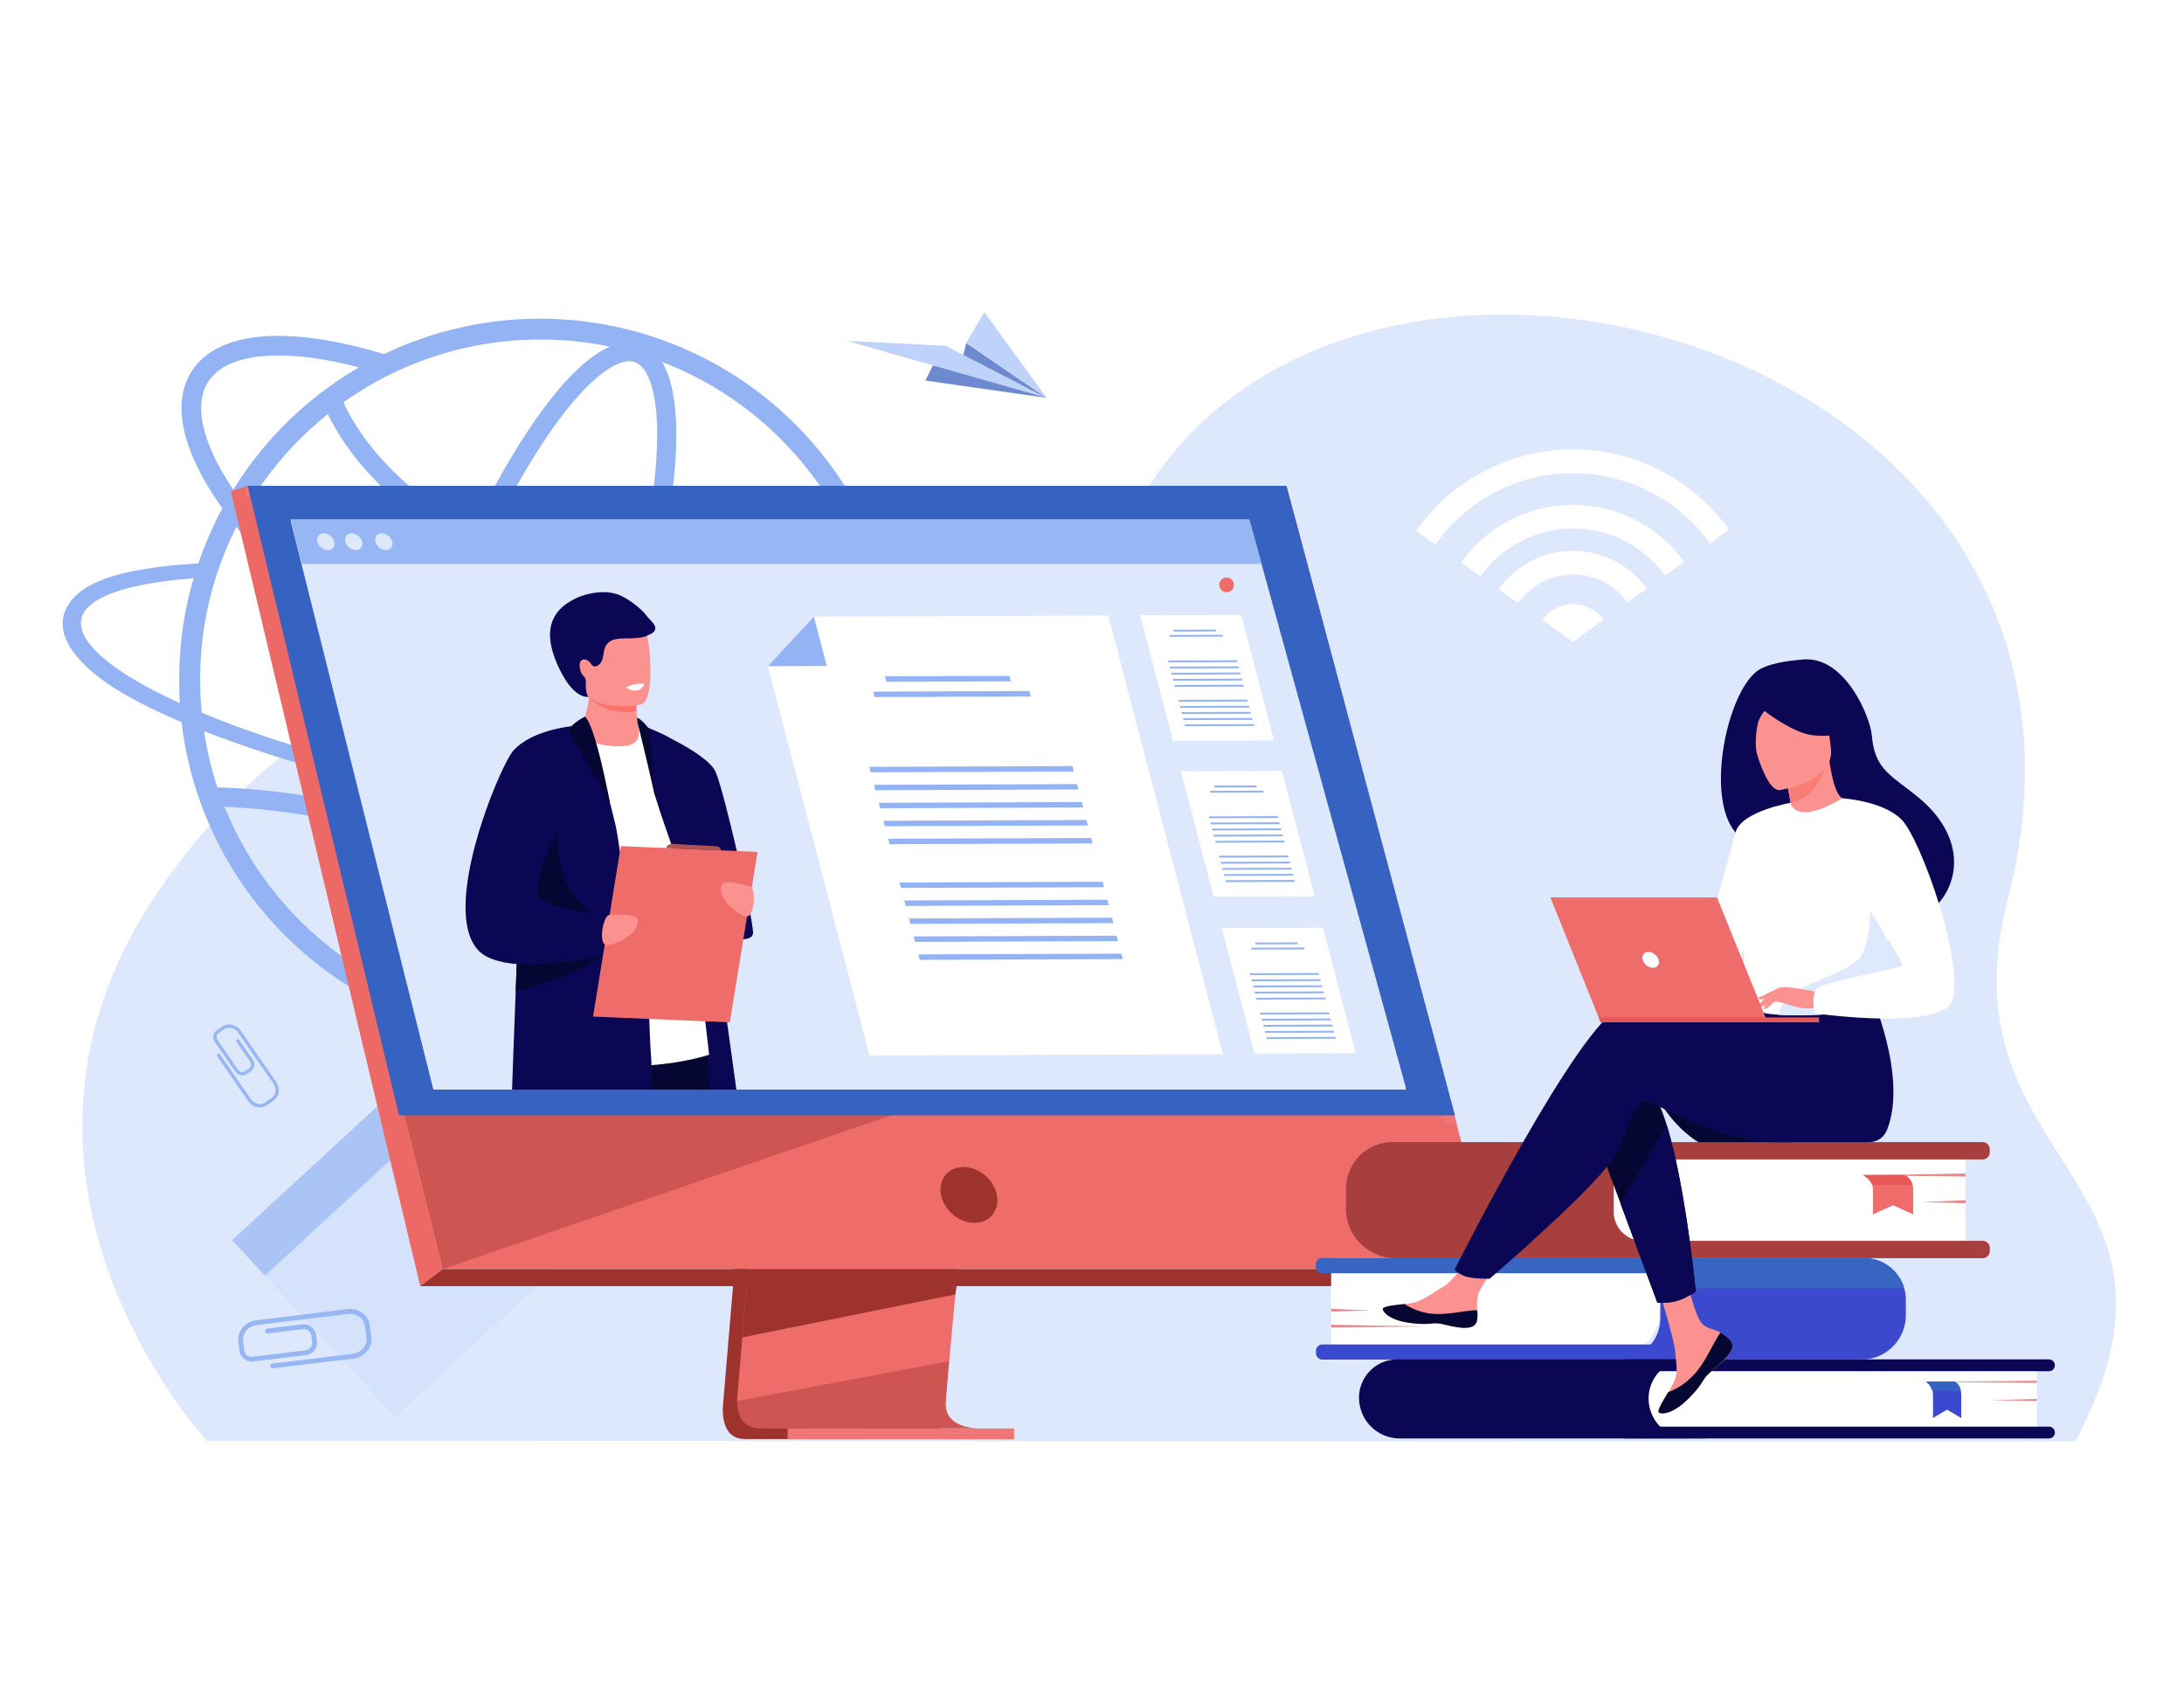 <svg id="Слой_1" data-name="Слой 1" xmlns="http://www.w3.org/2000/svg" viewBox="0 0 2041.01 1584.9"><title>scorm2</title><rect width="2041.01" height="1584.9" style="fill:#fff"/><path d="M193.45,1346.24S-40.06,1095.51,154,824.07C326.12,583.22,526.83,599.69,674.09,697.42c62.72,41.63,243.55,5.13,397.46-239.94C1281.44,123.28,2009,326,1876.34,840.16c-64.2,248.83,195.37,257.87,63.11,506.6Z" style="fill:#dde8fd"/><rect x="263.25" y="1052.98" width="224.6" height="224.6" transform="translate(-689.9 562.19) rotate(-42.63)" style="fill:#d5e2fc"/><rect x="202.52" y="1076.67" width="224.6" height="45.23" transform="translate(-661.27 503.64) rotate(-42.63)" style="fill:#abc4f6"/><polygon points="864.78 355.57 978.1 371.74 902.9 320.48 899.08 336.91 871.52 341.9 864.78 355.57" style="fill:#6d89cf"/><polygon points="978.1 371.74 883.8 323.12 791.38 318.47 978.1 371.74" style="fill:#bed2fa"/><polygon points="902.9 320.48 978.1 371.74 919.89 291.63 902.9 320.48" style="fill:#bed2fa"/><path d="M1498.46,579.13,1470,599.58l-28.66-20.23a35.09,35.09,0,0,1,57.16-.22Z" style="fill:#fff"/><path d="M1470,514.66a84.71,84.71,0,0,0-69.34,36l18.09,12.7a62.66,62.66,0,0,1,102.2-.37l18-12.92A84.81,84.81,0,0,0,1470,514.66Z" style="fill:#fff"/><path d="M1470,419.92a179.23,179.23,0,0,0-146.73,76.21l18.09,12.7a157.34,157.34,0,0,1,256.61-1L1615.87,495A179.22,179.22,0,0,0,1470,419.92Z" style="fill:#fff"/><path d="M1470,471.76a128.23,128.23,0,0,0-104.64,54l18.09,12.71a106.3,106.3,0,0,1,172.65-.67L1574,525A128.19,128.19,0,0,0,1470,471.76Z" style="fill:#fff"/><path d="M878.72,703.24l-26.13-.6c8.39,10.88,10.28,20.91,5,29.39-5.23,8.65-17.74,15.76-36.41,21.16A337.69,337.69,0,0,0,358.82,330.88l-.05,0c-14.51-4.43-28.65-8.06-42.29-10.82-68.86-14-117.73-4.32-137.58,27.19-18.89,30-8.6,75.08,28.88,127.7v0A339.79,339.79,0,0,0,185.4,526.4C115,530.6,77.28,543,63.57,565.44c-15.94,26.13,5.82,61.2,75.48,95.3,9.6,4.72,19.88,9.34,30.67,14,8.35,73.32,41.75,144.39,96.56,199.2A337.58,337.58,0,0,0,814.54,769.73c34.36-7.11,57-18.25,66-33C886.77,726.55,886,715.24,878.72,703.24ZM798.09,758.5c-22.87,4.12-51.4,6.52-84.73,6.86-51.72.63-111.12-3.46-173.71-11.71q7.9-17.19,15.47-35.29a477.48,477.48,0,0,0,56.25,15.29c20.59,4.18,39.39,6.25,56.16,6.25,39.33,0,67.5-11.36,81.41-33.44a58,58,0,0,0,5.6-11.57h-20c-.34.61-.69,1.21-1.06,1.8-10.33,16.4-33.43,24.88-65.86,24.87-15.51,0-33.17-1.94-52.57-5.88a457.86,457.86,0,0,1-53-14.32q7.25-18.11,14.06-36.87c12.21-33.7,22.67-67.09,31.14-99.17,68.57,10.11,140.22,10.42,209,5.23a320,320,0,0,1,6.56,64.66A315.91,315.91,0,0,1,798.09,758.5ZM380.47,925.82c-9.75-3.54-14.7-17.53-17.14-28.65-3.85-17.57-4.54-42.24-2-71.35,1.28-14.73,3.34-30.38,6.11-46.76A869.34,869.34,0,0,1,485.5,819.91c-8.68,15-17.46,28.85-26.24,41.43-16.72,24-33.07,42.46-47.28,53.47C403,921.78,390.22,929.35,380.47,925.82ZM494.32,804.25a886.46,886.46,0,0,0-123.68-42.84q2.22-11.4,4.85-23.18,17.47,4,35.42,7.68c35,7.16,69.91,13.23,104.09,18.15Q504.85,785.06,494.32,804.25Zm-75.7-71q-20.28-4.17-39.94-8.71c6.16-25.65,13.74-52.4,22.58-79.65,46,28.25,92.7,51.24,137,67.55-5.55,13.25-11.25,26.18-17.08,38.69C487.53,746.28,453.13,740.3,418.62,733.23ZM306.36,386.93C331.91,439.27,381.15,482.4,434.13,511c-12.83,28-25.06,57.83-36.3,88.82q-3.15,8.67-6.13,17.31c-67.14-43.71-124-93.86-161.29-142.4v0A319.2,319.2,0,0,1,306.36,386.93Zm287.12-48.44c9.75,3.54,14.7,17.53,17.13,28.65,3.85,17.57,4.55,42.24,2,71.35-2.77,31.87-9.15,68.07-18.65,106.61-46.69-8-93.36-21.28-136.32-42.14,18.31-38.18,37.67-72.24,57-100,16.72-24,33.07-42.46,47.29-53.47,7.41-5.75,17.39-11.91,26.13-11.91A15.71,15.71,0,0,1,593.48,338.49Zm-4,224c-8.24,31-18.39,63.32-30.22,95.93q-6.84,18.86-14.14,37.07c-44.43-16.31-91.59-39.64-138-68.46q3.6-10.51,7.43-21.08c11-30.3,22.91-59.46,35.42-86.77C493.82,540.36,541.23,554.05,589.53,562.46ZM729.72,410.39a317,317,0,0,1,82.42,142.53c-73.28,5.36-140.43,3.68-200.45-5C621.21,509,627.62,472.38,630.44,440c3.1-35.71,2.72-78-11.76-101.81A316,316,0,0,1,729.72,410.39ZM505,317.26a318.16,318.16,0,0,1,64.85,6.61c-25,10.87-50.47,41.13-69.82,68.87-19.81,28.4-39.59,63.15-58.27,102.05-50.42-27.4-98.05-69.4-120.81-118.87A316.76,316.76,0,0,1,505,317.26ZM194.41,357c10.33-16.4,33.43-24.87,65.86-24.87,15.51,0,33.17,1.93,52.57,5.87q11.06,2.25,22.55,5.27h0A339,339,0,0,0,218,457.43v0C189.29,414.9,180.67,378.83,194.41,357ZM220.87,492.3v0c39.27,49.09,97.15,99.26,164.78,142.78-9.59,29.18-17.77,57.86-24.38,85.35C305.21,706.85,240,687.66,188.57,665.89a316.7,316.7,0,0,1,32.3-173.59ZM154.64,650.63C93.9,621,66.14,592.37,78.56,572.07c10-16.45,46.53-27.59,102.39-31.71-11.26,38-15.18,77.53-12.85,116.61C163.47,654.92,159,652.78,154.64,650.63Zm203.45,83.55q-2.61,11.6-4.8,22.84-5.85-1.42-11.7-2.76c-65.95-15-115.43-18.06-138.37-18.58a310.54,310.54,0,0,1-12.5-52.49C235.64,700.47,286.21,717.05,358.09,734.18ZM209.87,753.82c24.46,1,69.82,4.69,127.75,17.87q6.22,1.42,12.43,2.95c-3,17.39-5.18,34-6.54,49.63-2.58,29.59-2.76,63.71,5.5,88.08A319.55,319.55,0,0,1,209.87,753.82ZM408.58,938.29c23.52-12.33,47.15-40.64,65.35-66.72,9.38-13.46,18.76-28.35,28-44.42a898.1,898.1,0,0,1,153,88.49A318.42,318.42,0,0,1,408.58,938.29ZM729.72,860a315.32,315.32,0,0,1-57.82,45.84A916.77,916.77,0,0,0,510.73,811.5c7.75-14.2,15.39-29.21,22.85-44.87,51.62,6.84,101.23,11,146.53,12,11.83.34,23.31.34,34.45.26,28.87-.35,54.57-2.06,76.59-5.15A315.79,315.79,0,0,1,729.72,860Z" style="fill:#93b3f4"/><path d="M722.51,755.91l-46.67,554.94s-4.89,33.64,20.13,33.7c41.14.1,204.77,0,204.77,0s-31-7-30.59-22.76c.45-18.57,54.55-571.13,54.55-571.13Z" style="fill:#9e332e"/><path d="M914,1334.48c-8.09,0-164.38.51-204.45,0-17.46-.22-20.52-15.52-20.66-25.43a49.92,49.92,0,0,1,.53-8.26l1.21-14.43,3.09-36.76,2.74-32.48,3.51-41.73,3-35.23,33.16-394.32,202.19-5.25s-22.79,231.24-38.9,399.57c-1.8,18.75-3.52,36.74-5.1,53.52q-.76,8-1.49,15.71c-1.49,15.92-2.86,30.55-4,43.46-.63,6.8-1.21,13.13-1.73,18.92-2.06,22.7-3.26,37.2-3.28,40a23.64,23.64,0,0,0,.39,4.5C887.47,1333.9,911,1334.48,914,1334.48Z" style="fill:#ee6d6b"/><polygon points="231.47 453.94 345.15 910.58 360.72 973.12 413.67 1185.81 1397.37 1185.81 1202.21 453.94 231.47 453.94" style="fill:#ee6d6b"/><polygon points="231.47 453.93 215.71 459.19 392.72 1201.7 413.67 1185.82 231.47 453.93" style="fill:#ed6966"/><polygon points="392.72 1201.7 1370.37 1201.7 1397.37 1185.82 413.67 1185.82 392.72 1201.7" style="fill:#9e332e"/><rect x="736.04" y="1334.7" width="211.67" height="10.06" transform="translate(1683.76 2679.46) rotate(180)" style="fill:#ef7674"/><polygon points="1349.71 1050.95 1190.09 463.61 229.9 463.61 229.9 453.93 1202.21 453.93 1361.29 1049.65 1349.71 1050.95" style="fill:#ef7674"/><polygon points="893.91 1201.69 892.81 1209.38 693.75 1249.6 696.48 1217.12 697.78 1201.69 893.91 1201.69" style="fill:#9e332e"/><path d="M914,1334.48c-8.09,0-164.38.51-204.45,0-17.46-.22-20.52-15.52-20.66-25.43L887,1271.77c-2.06,22.7-3.26,37.2-3.28,40a23.64,23.64,0,0,0,.39,4.5C887.47,1333.9,911,1334.48,914,1334.48Z" style="fill:#9e332e;opacity:0.4"/><polygon points="845.79 1037.65 413.67 1185.82 360.72 973.12 845.79 1037.65" style="fill:#9e332e;opacity:0.4"/><polygon points="231.47 453.93 1202.21 453.93 1359.71 1042.13 372.9 1042.13 231.47 453.93" style="fill:#3662c1"/><path d="M931.6,1116.49c-2.81-14.43-16.77-26.12-31.2-26.12s-23.85,11.69-21,26.12,16.77,26.12,31.19,26.12S934.4,1130.92,931.6,1116.49Z" style="fill:#9e332e"/><polygon points="1313.93 1016.64 405.02 1016.64 302.09 606.6 294.2 575.16 287.47 548.34 282.08 526.86 271.68 485.44 1167.49 485.44 1168.11 487.72 1178.9 526.86 1184.82 548.34 1192.22 575.16 1200.89 606.6 1313.93 1016.64" style="fill:#dde8fd"/><polygon points="1313.93 1018.05 405.02 1018.05 302.09 608 294.2 576.56 287.47 549.74 282.08 528.26 271.68 486.84 1167.49 486.84 1168.11 489.12 1178.9 528.26 1184.82 549.74 1192.22 576.56 1200.89 608 1313.93 1018.05" style="fill:#dde8fd"/><polygon points="1178.9 526.86 282.08 526.86 271.68 485.44 1167.14 485.44 1168.11 487.72 1178.9 526.86" style="fill:#97b6f4"/><path d="M296.6,506.15c-1.08-4.34,1.56-7.86,5.9-7.86a10.74,10.74,0,0,1,9.82,7.86c1.09,4.34-1.56,7.86-5.9,7.86A10.74,10.74,0,0,1,296.6,506.15Z" style="fill:#dde8fd"/><path d="M322.72,506.15c-1.08-4.34,1.56-7.86,5.9-7.86a10.75,10.75,0,0,1,9.83,7.86c1.08,4.34-1.56,7.86-5.91,7.86A10.75,10.75,0,0,1,322.72,506.15Z" style="fill:#dde8fd"/><path d="M350.85,506.15c-1.08-4.34,1.56-7.86,5.9-7.86a10.73,10.73,0,0,1,9.82,7.86c1.09,4.34-1.55,7.86-5.9,7.86A10.74,10.74,0,0,1,350.85,506.15Z" style="fill:#dde8fd"/><path d="M688.16,1018.05H598.29c-.87-7-1.63-14.45-2.31-22.2-1.2-13.89-2.13-28.83-2.81-44.38-.16-3.58-.3-7.2-.44-10.84-.17-4.64-.32-9.33-.45-14-.22-8-.39-16.11-.52-24.25a0,0,0,0,1,0,0c-.15-10.39-.23-20.84-.25-31.26h0q0-3.9,0-7.8h0c0-2.45,0-4.88,0-7.3.08-22.42.42-44.41.9-64.86,1-45.24,2.71-82.94,3.6-101.06h0c.36-7.44.59-11.58.59-11.58h0c.2,0,1.56.28,3.71.8,1.57.38,3.57.91,5.84,1.61h0c2.05.61,4.31,1.38,6.7,2.28h0a78.18,78.18,0,0,1,12.51,6.05l.19.09c6.71,4.17,12.77,9.69,15.54,17,2.37,6.19,7.92,39.48,14.64,83.7q.27,1.89.57,3.81c3.54,23.48,7.38,49.83,11.23,76.73,4.08,28.5,8.16,57.62,11.92,84.6C682.7,978.25,685.67,999.81,688.16,1018.05Z" style="fill:#0b0754"/><path d="M663,1018.05H558.38c-2-8.63-3.89-17-5.56-24.77-4.59-21.52-7.62-39.15-7.45-48.63A14.17,14.17,0,0,1,550,934.06a22.75,22.75,0,0,1,7.49-4.42c8.83-3.35,21.5-3.9,34.78-3,4.51.28,9.08.72,13.59,1.26a397.61,397.61,0,0,1,48,9.17s1.54,6.25,3.36,17.16c1.38,8.18,2.9,19,4,31.78.66,7.43,1.19,15.52,1.49,24.14C662.79,1012.69,662.89,1015.35,663,1018.05Z" style="fill:#060632"/><path d="M614.68,944.78l-1,7.55L608.57,989l-.86,6.27-3.14,22.75h-109c-.85-15-1.63-29.69-1.78-42.46,0-1.42,0-2.81,0-4.17,0-19.23,1.69-33.49,7.2-37.1,6.25-4.08,27-3,49.06-.26q3.3.41,6.63.86c12.87,1.73,25.74,3.87,36.09,5.71,5.38,1,10.07,1.83,13.72,2.53C611.6,944.14,614.68,944.78,614.68,944.78Z" style="fill:#b15252"/><path d="M493.75,697.37s59.89-38.73,102.85-18.92c6.84,3.15,14.65,12,20.24,18.12,15.53,17.11,45.87,288.91,45.87,288.91s-86.13,29.17-169-9.9Z" style="fill:#fff"/><path d="M600,677.46s60.64,24.85,68.85,43.94,34.9,136.34,34.9,150.09-46.47,3.07-54-19.1c-6.21-18.41-27.17-75-38.22-110.76Z" style="fill:#0b0754"/><path d="M587.41,696.4c-13.23,2.59-32.68-.17-46.91-9.56,6.42-15.35,9.06-27.47,10-35.31,0-.42.09-.82.13-1.21a35.74,35.74,0,0,0,.17-8.09H585s9.35,4.28,9.35,7.23c0,1.58,0,3.1,0,4.54.07,3.94.23,7.37.43,10.32a93,93,0,0,0,1.76,14.13S600.78,693.78,587.41,696.4Z" style="fill:#fc9290"/><path d="M594.84,664.32c-25.92,5-41-9.16-44.34-12.79-.48-.52-.73-.83-.73-.83.27-.14.56-.26.86-.38,9.65-3.91,31.55-.8,43.78,3.68C594.48,657.94,594.64,661.37,594.84,664.32Z" style="fill:#fa7269"/><path d="M542,636.6c4.63,24.94,36.8,24.12,50.71,22.55,3.91-.44,6.37-.93,6.37-.93,4.41-1.18,6.87-8.13,8-17.23,2.27-18-.6-44.46-3.64-51.22-4.58-10.18-13.21-21.19-45.61-13.25S536.08,604.66,542,636.6Z" style="fill:#fc9290"/><path d="M604.69,575.86c-4.42-6.13-13.81-13.62-22.34-18.24-18.32-9.91-41.77.32-41.87.36-26.46,11.63-33.37,31.88-19.34,63.42,14.84,33.35,29,29.6,29,29.6s-3-1.87-2.73-12.26c0-.59,0-1.09.07-1.51a7,7,0,0,0-2.21-5.69c-3.28-2.93-4.89-11.81-2.13-14.28,3.32-3,8,.64,9.47,3.43a4.08,4.08,0,0,0,5.81,1.28c8.24-5.21,2.89-15.62,10.76-22s23.84-1,35.65-6.1C620.24,588.12,608,580.48,604.69,575.86Z" style="fill:#0b0754"/><path d="M608.94,1018.05H478.54c.93-27,2.13-59.33,3.39-92,.32-8.47.66-17,1-25.43.15-3.58.29-7.13.43-10.69,2.88-72.6,5.74-138.15,6.34-141.68,1.37-8,2.66-14.8,4.07-20.7,4.09-17.2,9.18-26.63,20.29-34.74,1.08-.82,10-5.29,17.78-9.19,6.39-3.18,12.08-6,12.25-6h0c1.29.62,2.71,2.42,4.22,5.09A85.72,85.72,0,0,1,553,693c6,15.31,12.4,38.74,16.87,56.24,0,0,0,0,0,.06v0h0c2.88,11.3,5,20.09,5.53,22.62,1,4.26,2.32,12.51,3.88,23.68v0c2.11,15.23,4.62,35.9,7.28,59.35h0c.28,2.41.55,4.85.83,7.31q.47,4.22,1,8.52h0l.3,2.78h0c1,9.29,2.06,18.87,3.08,28.62a0,0,0,0,0,0,0c.88,8,13.06,13.85,13.91,22,.06.59.13,1.8.2,3.47.16,3.47.35,9,.58,15.31.09,2.82.19,5.82.3,8.88.48,13.62,1.07,28.53,1.73,35.7q0,.51.09,1.29c.08,1.43.14,3.54.19,6.19C608.87,1000.84,608.93,1008.88,608.94,1018.05Z" style="fill:#0b0754"/><path d="M520,777.49c0,.17-2.08,73.41,53,82.31s18.49,11.25,18.49,11.25-103.66-4.41-105.37-7.15S520,777.49,520,777.49Z" style="fill:#060632"/><path d="M566.54,891.24s-1,.73-3,2a.33.33,0,0,0-.1.06c-8.41,5.37-33.36,20-69.68,29.8Q488,924.66,481.93,926c.32-8.48.66-17,1-25.43a104.39,104.39,0,0,1-13.66-1.89c.15-1.11.3-2.23.44-3.34,4.62-1.9,9.21-3.73,13.64-5.46,3.61-1.41,7.1-2.75,10.4-4,14.92-5.66,26-9.5,26-9.5l44.17,14Z" style="fill:#060632"/><path d="M578.23,890s-5.68,1.42-14.71,3.24l-.1,0c-16.66,3.35-44.66,8-69.68,7.79-3.69,0-7.31-.18-10.82-.46a104.39,104.39,0,0,1-13.66-1.89c-9.14-1.93-16.8-5.19-21.81-10.3-37.21-37.9,20.31-173.93,32.4-187.17C494,685.79,519.74,680.37,534,678.51l1.71-.22c5-.6,8.22-.72,8.39-.73h0s-1.11,3.59-3,9.67c-.73,2.36-1.57,5.09-2.49,8.13C529.87,724,513,780.24,505.57,812c-2.72,11.61-4.18,19.93-3.52,22.41,2.9,10.84,33,16.41,52,18.87,7.94,1,14,1.51,15.32,1.62a1.32,1.32,0,0,1,.28,0l1.1,4.51,2.64,10.84L576,880.87Z" style="fill:#0b0754"/><polygon points="682.01 955.22 554.21 949.84 580.14 790.57 707.94 795.96 682.01 955.22" style="fill:#ee6d6b"/><path d="M569.67,854.88s24.88-1.74,26.13,4.06c2.9,13.52-21.39,24.62-29.26,23.86S564,854,569.67,854.88Z" style="fill:#fc9290"/><path d="M701,828.3s-23.8-7.45-26.36-2.09c-6,12.47,15.12,28.89,22.95,30S706.73,828.74,701,828.3Z" style="fill:#fc9290"/><path d="M546.66,669.57s-10.46,5-15.71,12.51c0,0,39.12,67.92,38.95,67.29S556.67,678.27,546.66,669.57Z" style="fill:#060632"/><path d="M595.39,670.52c3.44,1.3,10.05,8.07,11.54,11.82l4.65,59.29s-9.93-43.51-15-63.18A32.9,32.9,0,0,1,595.39,670.52Z" style="fill:#060632"/><path d="M622.5,792.36s1-4.42,6.83-3.91,38.5,2.12,38.5,2.12,6.3-.1,5.72,3.94Z" style="fill:#b15252"/><path d="M585,642.23a13.62,13.62,0,0,0,11.08,2.67c4.06-.71,6.33-6,6.33-6S594.63,637.51,585,642.23Z" style="fill:#fff"/><polygon points="1190.58 691.79 1096.18 692.14 1065.57 574.94 1159.97 574.6 1190.58 691.79" style="fill:#fff"/><polygon points="1136.55 590 1096.97 590.14 1096.52 588.41 1136.1 588.26 1136.55 590" style="fill:#93b3f4"/><polygon points="1142.87 594.81 1093.18 595 1092.72 593.26 1142.42 593.08 1142.87 594.81" style="fill:#93b3f4"/><polygon points="1156.54 618.66 1091.99 618.9 1091.54 617.17 1156.08 616.93 1156.54 618.66" style="fill:#93b3f4"/><polygon points="1158.03 624.38 1093.48 624.62 1093.03 622.88 1157.58 622.64 1158.03 624.38" style="fill:#93b3f4"/><polygon points="1159.52 630.09 1094.97 630.33 1094.52 628.6 1159.07 628.36 1159.52 630.09" style="fill:#93b3f4"/><polygon points="1161.01 635.8 1096.47 636.04 1096.01 634.31 1160.56 634.07 1161.01 635.8" style="fill:#93b3f4"/><polygon points="1162.51 641.52 1097.96 641.76 1097.51 640.02 1162.05 639.79 1162.51 641.52" style="fill:#93b3f4"/><polygon points="1166.14 655.42 1101.59 655.66 1101.14 653.93 1165.69 653.69 1166.14 655.42" style="fill:#93b3f4"/><polygon points="1167.63 661.14 1103.08 661.38 1102.63 659.64 1167.18 659.4 1167.63 661.14" style="fill:#93b3f4"/><polygon points="1169.13 666.85 1104.58 667.09 1104.12 665.36 1168.67 665.12 1169.13 666.85" style="fill:#93b3f4"/><polygon points="1170.62 672.57 1106.07 672.81 1105.62 671.07 1170.16 670.83 1170.62 672.57" style="fill:#93b3f4"/><polygon points="1172.11 678.28 1107.56 678.52 1107.11 676.79 1171.66 676.55 1172.11 678.28" style="fill:#93b3f4"/><polygon points="1228.62 837.42 1134.22 837.77 1103.61 720.57 1198 720.22 1228.62 837.42" style="fill:#fff"/><polygon points="1174.59 735.62 1135.01 735.77 1134.56 734.03 1174.14 733.89 1174.59 735.62" style="fill:#93b3f4"/><polygon points="1180.91 740.44 1131.22 740.62 1130.76 738.89 1180.46 738.71 1180.91 740.44" style="fill:#93b3f4"/><polygon points="1194.58 764.29 1130.03 764.53 1129.57 762.79 1194.12 762.56 1194.58 764.29" style="fill:#93b3f4"/><polygon points="1196.07 770 1131.52 770.24 1131.07 768.51 1195.62 768.27 1196.07 770" style="fill:#93b3f4"/><polygon points="1197.56 775.72 1133.01 775.96 1132.56 774.22 1197.11 773.98 1197.56 775.72" style="fill:#93b3f4"/><polygon points="1199.05 781.43 1134.5 781.67 1134.05 779.94 1198.6 779.7 1199.05 781.43" style="fill:#93b3f4"/><polygon points="1200.55 787.15 1136 787.38 1135.54 785.65 1200.09 785.41 1200.55 787.15" style="fill:#93b3f4"/><polygon points="1204.18 801.05 1139.63 801.29 1139.18 799.56 1203.72 799.32 1204.18 801.05" style="fill:#93b3f4"/><polygon points="1205.67 806.77 1141.12 807 1140.67 805.27 1205.22 805.03 1205.67 806.77" style="fill:#93b3f4"/><polygon points="1207.16 812.48 1142.61 812.72 1142.16 810.98 1206.71 810.75 1207.16 812.48" style="fill:#93b3f4"/><polygon points="1208.65 818.2 1144.11 818.43 1143.65 816.7 1208.2 816.46 1208.65 818.2" style="fill:#93b3f4"/><polygon points="1210.15 823.91 1145.6 824.15 1145.15 822.41 1209.69 822.17 1210.15 823.91" style="fill:#93b3f4"/><polygon points="1266.91 984.02 1172.51 984.37 1141.9 867.18 1236.3 866.83 1266.91 984.02" style="fill:#fff"/><polygon points="1212.88 882.23 1173.3 882.38 1172.85 880.64 1212.43 880.49 1212.88 882.23" style="fill:#93b3f4"/><polygon points="1219.2 887.04 1169.51 887.23 1169.06 885.5 1218.75 885.31 1219.2 887.04" style="fill:#93b3f4"/><polygon points="1232.87 910.9 1168.32 911.13 1167.87 909.4 1232.42 909.16 1232.87 910.9" style="fill:#93b3f4"/><polygon points="1234.36 916.61 1169.81 916.85 1169.36 915.12 1233.91 914.88 1234.36 916.61" style="fill:#93b3f4"/><polygon points="1235.86 922.33 1171.31 922.56 1170.85 920.83 1235.4 920.59 1235.86 922.33" style="fill:#93b3f4"/><polygon points="1237.35 928.04 1172.8 928.28 1172.35 926.54 1236.89 926.3 1237.35 928.04" style="fill:#93b3f4"/><polygon points="1238.84 933.75 1174.29 933.99 1173.84 932.26 1238.39 932.02 1238.84 933.75" style="fill:#93b3f4"/><polygon points="1242.47 947.66 1177.92 947.9 1177.47 946.16 1242.02 945.92 1242.47 947.66" style="fill:#93b3f4"/><polygon points="1243.96 953.37 1179.42 953.61 1178.96 951.88 1243.51 951.64 1243.96 953.37" style="fill:#93b3f4"/><polygon points="1245.46 959.09 1180.91 959.33 1180.46 957.59 1245 957.35 1245.46 959.09" style="fill:#93b3f4"/><polygon points="1246.95 964.8 1182.4 965.04 1181.95 963.3 1246.5 963.07 1246.95 964.8" style="fill:#93b3f4"/><polygon points="1248.44 970.51 1183.89 970.75 1183.44 969.02 1247.99 968.78 1248.44 970.51" style="fill:#93b3f4"/><polygon points="1142.79 985.01 812.62 986.23 717.6 622.45 760.61 576.13 1035.72 575.12 1142.79 985.01" style="fill:#fff"/><polygon points="944.77 636.6 828.41 637.02 827.08 631.93 943.44 631.5 944.77 636.6" style="fill:#93b3f4"/><polygon points="963.35 650.76 817.26 651.3 815.93 646.2 962.02 645.66 963.35 650.76" style="fill:#93b3f4"/><polygon points="1003.52 720.87 813.76 721.57 812.43 716.47 1002.19 715.77 1003.52 720.87" style="fill:#93b3f4"/><polygon points="1007.91 737.67 818.15 738.37 816.82 733.27 1006.58 732.57 1007.91 737.67" style="fill:#93b3f4"/><polygon points="1012.3 754.47 822.54 755.17 821.21 750.07 1010.97 749.37 1012.3 754.47" style="fill:#93b3f4"/><polygon points="1016.68 771.27 826.93 771.97 825.6 766.87 1015.35 766.17 1016.68 771.27" style="fill:#93b3f4"/><polygon points="1021.07 788.06 831.32 788.76 829.99 783.67 1019.74 782.97 1021.07 788.06" style="fill:#93b3f4"/><polygon points="1031.75 828.94 841.99 829.64 840.66 824.54 1030.42 823.84 1031.75 828.94" style="fill:#93b3f4"/><polygon points="1036.14 845.74 846.38 846.44 845.05 841.34 1034.81 840.64 1036.14 845.74" style="fill:#93b3f4"/><polygon points="1040.53 862.54 850.77 863.24 849.44 858.14 1039.19 857.44 1040.53 862.54" style="fill:#93b3f4"/><polygon points="1044.91 879.34 855.16 880.04 853.83 874.94 1043.58 874.24 1044.91 879.34" style="fill:#93b3f4"/><polygon points="1049.3 896.13 859.54 896.84 858.21 891.74 1047.97 891.04 1049.3 896.13" style="fill:#93b3f4"/><polygon points="717.6 622.45 772.66 622.24 760.61 576.13 717.6 622.45" style="fill:#93b3f4"/><path d="M1503.65,1270.32H1244v-94.93h260.67a46.94,46.94,0,0,1,46.94,46.93h0A48,48,0,0,1,1503.65,1270.32Z" style="fill:#fff"/><path d="M1781.07,1214.44v14.29a41.59,41.59,0,0,1-41.6,41.58H1235.81a6,6,0,0,1-6-6v-2.14a6,6,0,0,1,6-6h307a39.79,39.79,0,0,0,4.31-6.47,38.68,38.68,0,0,0,4.5-18.15v-18.16a37.88,37.88,0,0,0-8.37-23.76H1235.81a6,6,0,0,1-6-6v-2.13a6,6,0,0,1,6-6H1742a39,39,0,0,1,39.06,39Z" style="fill:#3a49cd"/><path d="M1779.56,1203.68H1550.4a37.75,37.75,0,0,0-7.12-14.1H1235.81a6,6,0,0,1-6-6v-2.13a6,6,0,0,1,6-6H1742A39.06,39.06,0,0,1,1779.56,1203.68Z" style="fill:#3864c2"/><polygon points="1244.05 1222.85 1281.34 1224.45 1244.05 1225.41 1244.05 1222.85" style="fill:#ea8888"/><polygon points="1244.05 1237.75 1332.77 1239.34 1244.05 1240.3 1244.05 1237.75" style="fill:#ea8888"/><path d="M1308.15,1344h286.13v-73.84H1305.82a35.75,35.75,0,0,0-35.75,35.76h0A38.07,38.07,0,0,0,1308.15,1344Z" style="fill:#0b0754"/><path d="M1578,1344h325.49v-73.84H1577.17a36.5,36.5,0,0,0-36.5,36.5h0A37.33,37.33,0,0,0,1578,1344Z" style="fill:#fff"/><path d="M1518.92,1344H1914.8a5.53,5.53,0,0,0,5.52-5.53h0a5.52,5.52,0,0,0-5.52-5.52H1518.92a5.52,5.52,0,0,0-5.52,5.52h0A5.53,5.53,0,0,0,1518.92,1344Z" style="fill:#0b0754"/><path d="M1518.92,1281.16H1914.8a5.52,5.52,0,0,0,5.52-5.52h0a5.52,5.52,0,0,0-5.52-5.52H1518.92a5.52,5.52,0,0,0-5.52,5.52h0A5.52,5.52,0,0,0,1518.92,1281.16Z" style="fill:#0b0754"/><polygon points="1903.49 1307.04 1859.5 1308.28 1903.49 1309.03 1903.49 1307.04" style="fill:#ea8888"/><polygon points="1903.49 1290.04 1798.84 1291.29 1903.49 1292.03 1903.49 1290.04" style="fill:#ea8888"/><path d="M1799.92,1291a17.24,17.24,0,0,1,6,8.39,11.81,11.81,0,0,1,.46,2.91c.25,6.93,0,22.61,0,22.61l13.24-7.84,13.21,7.84V1303.7c0-4-1.13-7.93-3.24-10.49a5,5,0,0,0-3.66-2.17Z" style="fill:#3a49cd"/><path d="M1799.92,1291a17.24,17.24,0,0,1,6,8.39l26.53.31s-1-7.47-6.52-8.7Z" style="fill:#3662c1"/><path d="M1556.05,1175.59h280.84V1067.1H1554.83a53.63,53.63,0,0,0-53.63,53.63h0A54.86,54.86,0,0,0,1556.05,1175.59Z" style="fill:#fff"/><path d="M1508.07,1109.19v23.35a27.18,27.18,0,0,0,27.22,26.82h317.48a6.73,6.73,0,0,1,6.73,6.73v2.76a6.73,6.73,0,0,1-6.73,6.74H1304.32a46.46,46.46,0,0,1-46.45-46.45v-18.43a43.59,43.59,0,0,1,43.62-43.61h551.28a6.73,6.73,0,0,1,6.73,6.73v2.76a6.73,6.73,0,0,1-6.73,6.73H1534.32a26.28,26.28,0,0,0-19.31,8.43A25.83,25.83,0,0,0,1508.07,1109.19Z" style="fill:#a83f3f"/><polygon points="1836.89 1121.34 1796.19 1123.17 1836.89 1124.26 1836.89 1121.34" style="fill:#ea8888"/><polygon points="1836.89 1096.38 1740.07 1098.2 1836.89 1099.3 1836.89 1096.38" style="fill:#ea8888"/><path d="M1741.06,1097.84s6.39,3.44,8.51,9.09a10.35,10.35,0,0,1,.66,3.17c.35,7.51,0,24.51,0,24.51l18.87-8.5,18.81,8.5v-23a15.52,15.52,0,0,0-4.61-11.38,7.81,7.81,0,0,0-5.21-2.35Z" style="fill:#ee6d6b"/><path d="M1741.06,1097.84s6.39,3.44,8.51,9.09l37.8.34s-1.48-8.1-9.28-9.43Z" style="fill:#e75755"/><path d="M1549.63,1026.87c16.74,29.13,37.78,40.37,37.78,40.37H1675S1536.87,1004.66,1549.63,1026.87Z" style="fill:#060632"/><path d="M1616.88,1252.21a8.08,8.08,0,0,1,1.44,8.65.08.08,0,0,1,0,.05c-2.09,5.77-9,12.21-17,18.65-1,.83-1.94,1.58-2.73,2.27l-.61.55-.47.43c-7.48,6.89-4.66,8.47-18.09,22.44-15.31,15.93-25.85,16.22-28.85,14.77-2.53-1.24,2.62-9.69,8.33-19.18l.83-1.39c.76-1.26,1.52-2.54,2.27-3.81,6.7-11.43,5-16.79,3.39-33.79-1.29-13.83-21.5-77.21-21.5-77.21l29.34-5.06s8.83,50.48,18.57,58.25c5.2,4.15,11,4.2,16,7.27.36.21.7.43,1,.66A38.29,38.29,0,0,1,1616.88,1252.21Z" style="fill:#fc9290"/><path d="M1616.88,1252.21a8.08,8.08,0,0,1,1.44,8.65.08.08,0,0,1,0,.05c-2.56,5.76-9.28,12.18-17,18.59-1,.84-1.9,1.61-2.7,2.33l-.61.55-.47.43c-7.48,6.89-4.66,8.47-18.09,22.44-15.31,15.93-25.85,16.22-28.85,14.77-2.53-1.24,2.62-9.69,8.33-19.18a65.29,65.29,0,0,0,27.29-20.11c9.22-11.76,15.36-26.88,21.64-35.63.36.21.7.43,1,.66A38.29,38.29,0,0,1,1616.88,1252.21Z" style="fill:#060632"/><path d="M1380.32,1233.88c-1.81,9.06-14.72,7.55-29.14,4s-11,.67-31.52-1.6-26.75-9.93-27.37-13c-.56-2.71,9.58-3.66,20.46-4.92,1.37-.15,2.74-.32,4.11-.49,12.29-1.54,21.28-9.46,32.44-16,10.56-6.17,26.33-31.29,26.33-31.29l28.15,2.23s-14.77,22.44-20.48,32.19c-3.36,5.74-3.18,13.33-2.77,19.19A36.07,36.07,0,0,1,1380.32,1233.88Z" style="fill:#fc9290"/><path d="M1351.18,1237.9c-14.42-3.52-11,.67-31.52-1.6s-26.75-9.93-27.37-13c-.56-2.71,9.58-3.66,20.46-4.92l.1.21a57.86,57.86,0,0,0,29.39,9.14c13.93.34,28.68-3.65,38.29-3.49a36.07,36.07,0,0,1-.21,9.62C1378.51,1242.94,1365.6,1241.43,1351.18,1237.9Z" style="fill:#060632"/><path d="M1488.19,1053.9l26.32,70.8,34.35,92.46a55.62,55.62,0,0,0,18.25-1.67c8.22-2.38,17.65-8.59,17.65-8.59s-9.54-99.27-27.33-156.25c-4.56-14.63-9.68-26.46-15.32-33.12C1514.53,984.93,1488.19,1053.9,1488.19,1053.9Z" style="fill:#060632"/><path d="M1514.94,941.45c17.24-5.56,66.41,1.57,115.8,11.24l10.34-17.05,106.69-8.33s35.2,78.06,15.93,127.81c-2.83,7.31-8.46,12-18.06,12.15h-1.56l-84.11,0c-53,0-112.28-36.47-119.94-38-12.54-2.51-17.56,22.58-30.1,48.91s-117.88,116.63-117.88,116.63-16.2.16-22.88-2.35c-7.2-2.69-9.83-6.2-9.83-6.2S1476.07,954,1514.94,941.45Z" style="fill:#0b0754"/><path d="M1641.71,788.72c38,20.92,115.06,64.28,115.46,64,0,0,28.32,10.67,44.4,0,26.78-17.79,41.14-65.66-7.84-106.86-24.43-20.55-41.78-25.55-44.42-58.36-1.43-17.8-25.76-76.54-66.19-71.11-3.38.46-24.17,1.43-37.84,8.6C1610.46,643.28,1584.76,780.62,1641.71,788.72Z" style="fill:#0b0754"/><path d="M1673.55,770.91c-.16.11,18.69,6.55,31.3,1,11.87-5.25,20.85-24.77,20.68-24.77-5.4-.25-11.32-5-15.89-35.93l-2.29.82-38.64,13.91s2.8,12.39,4.61,24.2C1674.84,760,1675.66,769.51,1673.55,770.91Z" style="fill:#fc9290"/><path d="M1668.71,725.91s2.8,12.39,4.61,24.2c22.19-4,30.9-26.11,34-38.11Z" style="fill:#fa7d75"/><path d="M1663,738.21s52.86-7.09,47.93-40-1.42-55.89-35.38-52.75-38.62,16.66-39.64,28S1649.08,739.21,1663,738.21Z" style="fill:#fc9290"/><path d="M1637.79,655.53s33.84,29.16,56.86,31.51,31.73-5,31.73-5a89.92,89.92,0,0,1-21.73-29.44,16.16,16.16,0,0,0-13.34-9.54C1674.87,641.6,1643.72,641,1637.79,655.53Z" style="fill:#0b0754"/><path d="M1659,652.92s-11.32,10.94-14.89,19.06c-3.44,7.83-4.47,26.57-1.73,34,0,0-17.64-34.3-7.65-51C1645.27,637.37,1659,652.92,1659,652.92Z" style="fill:#0b0754"/><path d="M1629,848.79c1.6,107,.44,84.64,12.14,94.8,2.82,2.44,10.75,3.9,21.19,4.59,32.81,2.18,90.49-3.23,92.68-9.29,7.57-21,2.23-27.5,8.54-59.63.66-3.41,1.48-7.11,2.43-11.14,5.27-22.06,10.39-29.57-8.29-65-16.94-32.11-34.53-58.17-36.12-57.23-44.68,26.53-48.29,4.23-48.29,4.23S1628.26,796.59,1629,848.79Z" style="fill:#fff"/><path d="M1514.51,1124.7l34.35,92.46a55.62,55.62,0,0,0,18.25-1.67c8.22-2.38,17.65-8.59,17.65-8.59s-9.54-99.27-27.33-156.25Z" style="fill:#0b0754"/><path d="M1673.32,750.11s-46,7.79-51.38,27.59-37.18,136.19-37.18,136.19,23.38,4.2,34.18-6.6,37.57-100.19,37.57-100.19Z" style="fill:#fff"/><path d="M1662.37,948.18c32.81,2.18,90.49-3.23,92.68-9.29,7.57-21,2.23-27.5,8.54-59.63l-15.82-44.56s2.61,49.62-12,62.68-59.92,25.19-67,36.1C1665.28,938.71,1663,944,1662.37,948.18Z" style="fill:#dfe9fd"/><path d="M1700,927.31s-32.37-7.21-37.59-4.34-18,13.33-19.59,17,11.63-2.77,15.93-3.92c2.79-.75,10.12,1.8,13.75,3,15.28,5.09,24.64,2.47,24.64,2.47Z" style="fill:#fc9290"/><path d="M1721.64,745.86s43.47,2.68,58.51,23.66c21.19,29.55,63.2,155.45,39.12,172.24-27.12,18.91-123.42,5-123.42,5s-3.21-15,1.25-22.23,76.92-19,80.27-22.29-41.81-65.22-41.81-75.25S1721.64,745.86,1721.64,745.86Z" style="fill:#fff"/><path d="M1660.8,932s-6.78,8.75-9,9.79a6.66,6.66,0,0,1-3.67.79l4.58-8.23Z" style="fill:#fc9290"/><path d="M1662.37,923l-19.72,9.58s.84,1.37,3.27,1.26,8.55-2.35,8.55-2.35Z" style="fill:#fc9290"/><polygon points="1651.8 955.18 1495.8 955.18 1448.88 838.49 1604.63 838.49 1651.8 955.18" style="fill:#ee6d6b"/><polygon points="1493.97 950.63 1699.96 950.63 1699.96 955.18 1495.8 955.18 1493.97 950.63" style="fill:#e75755"/><path d="M1535.18,896.83c-1.17-4.1,1.2-7.43,5.3-7.43a10.66,10.66,0,0,1,9.56,7.43c1.17,4.1-1.2,7.43-5.3,7.43A10.66,10.66,0,0,1,1535.18,896.83Z" style="fill:#fff"/><path d="M234.25,1001l-3.32,2.3a7.83,7.83,0,0,1-10.89-2l-19.32-27.87a7.83,7.83,0,0,1,2-10.89l4.76-3.3a1.53,1.53,0,1,1,1.74,2.51l-4.75,3.3a4.78,4.78,0,0,0-1.21,6.63l19.32,27.88a4.78,4.78,0,0,0,6.63,1.2l3.33-2.31a4.77,4.77,0,0,0,1.2-6.62l-12.83-18.51a1.53,1.53,0,0,1,2.52-1.74l12.82,18.5A7.83,7.83,0,0,1,234.25,1001Z" style="fill:#97b6f4"/><path d="M255.43,1028.49l-6,4.13c-5.53,3.83-13.36,2.13-17.47-3.79L203,986.92a1.53,1.53,0,0,1,2.52-1.75l29.05,41.91c3.14,4.54,9.07,5.89,13.21,3l6-4.12c4.15-2.87,5-8.9,1.81-13.44l-33.08-47.73c-3.15-4.54-9.07-5.9-13.22-3a1.53,1.53,0,1,1-1.74-2.51c5.53-3.83,13.37-2.13,17.47,3.79L258,1010.8C262.12,1016.72,261,1024.66,255.43,1028.49Z" style="fill:#97b6f4"/><path d="M295.39,1247.38l.71,5.9a11.53,11.53,0,0,1-10,12.82l-49.53,6a11.54,11.54,0,0,1-12.82-10l-1-8.46a2.25,2.25,0,1,1,4.47-.54l1,8.45a7,7,0,0,0,7.8,6.12l49.53-6a7,7,0,0,0,6.11-7.8l-.72-5.9a7,7,0,0,0-7.8-6.11l-32.88,4a2.25,2.25,0,1,1-.54-4.47l32.88-4A11.53,11.53,0,0,1,295.39,1247.38Z" style="fill:#97b6f4"/><path d="M345.7,1238.68l1.28,10.59c1.19,9.82-6.4,18.86-16.93,20.13l-74.47,9A2.25,2.25,0,1,1,255,1274l74.47-9c8.06-1,13.89-7.76,13-15.12l-1.29-10.58c-.89-7.36-8.17-12.55-16.24-11.58L240.16,1238c-8.06,1-13.89,7.76-13,15.12a2.25,2.25,0,1,1-4.47.54c-1.2-9.82,6.4-18.86,16.93-20.13l84.82-10.3C335,1221.9,344.5,1228.86,345.7,1238.68Z" style="fill:#97b6f4"/><path d="M1139.45,546.43a6.87,6.87,0,1,1,6.86,6.87A6.86,6.86,0,0,1,1139.45,546.43Z" style="fill:#ee6d6b"/></svg>